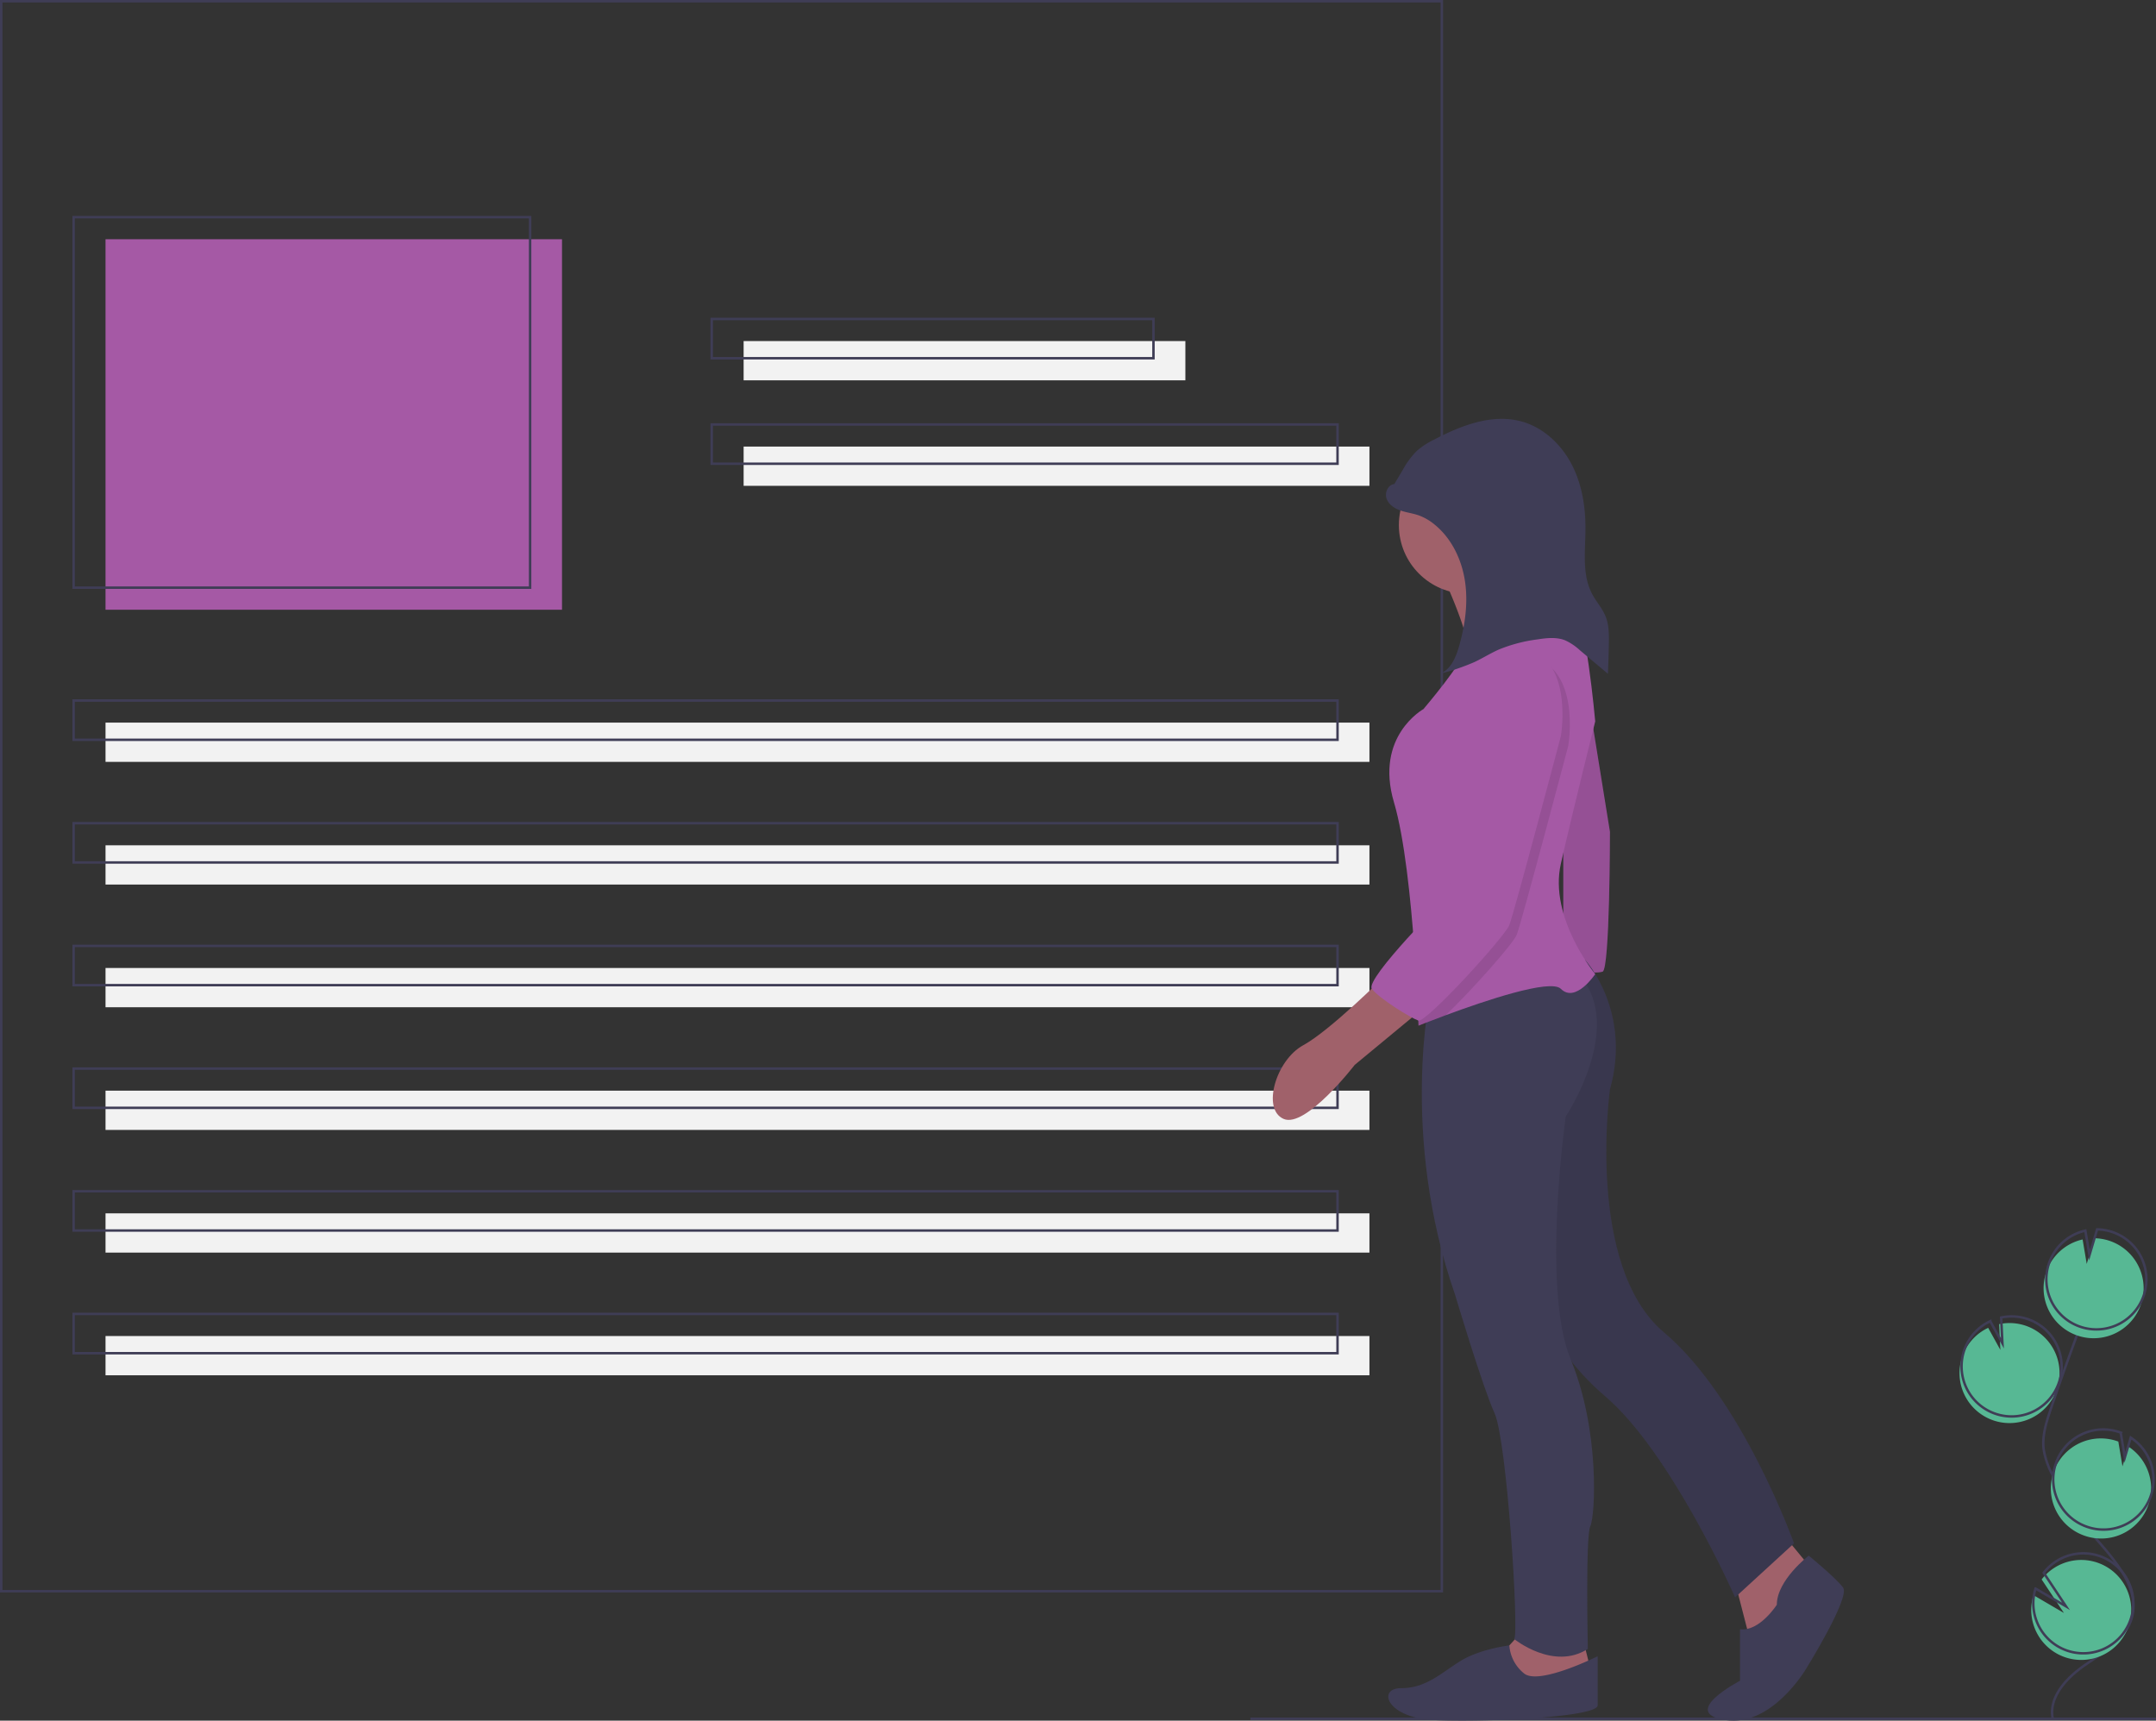 <svg id="a0f752ea-7802-4b2f-97ae-90aebf84c2db" data-name="Layer 1" xmlns="http://www.w3.org/2000/svg" width="878.5" height="701.26" viewBox="0 0 878.5 701.26"><rect x="0" y="0" width="878.5" height="701.26" fill="#333333" stroke="none"/><title>content creator</title><rect x="43" y="97.5" width="186" height="151" fill="#a559a5"/><rect x="43" y="294.5" width="515" height="16" fill="#f2f2f2"/><rect x="30" y="88.5" width="186" height="151" fill="none" stroke="#3f3d56" stroke-miterlimit="10"/><rect x="303" y="139" width="180" height="16" fill="#f2f2f2"/><rect x="303" y="182" width="255" height="16" fill="#f2f2f2"/><rect x="290" y="130" width="180" height="16" fill="none" stroke="#3f3d56" stroke-miterlimit="10"/><rect x="290" y="173" width="255" height="16" fill="none" stroke="#3f3d56" stroke-miterlimit="10"/><rect x="30" y="285.5" width="515" height="16" fill="none" stroke="#3f3d56" stroke-miterlimit="10"/><rect x="43" y="344.5" width="515" height="16" fill="#f2f2f2"/><rect x="30" y="335.5" width="515" height="16" fill="none" stroke="#3f3d56" stroke-miterlimit="10"/><rect x="43" y="394.5" width="515" height="16" fill="#f2f2f2"/><rect x="30" y="385.5" width="515" height="16" fill="none" stroke="#3f3d56" stroke-miterlimit="10"/><rect x="43" y="444.5" width="515" height="16" fill="#f2f2f2"/><rect x="30" y="435.5" width="515" height="16" fill="none" stroke="#3f3d56" stroke-miterlimit="10"/><rect x="43" y="494.5" width="515" height="16" fill="#f2f2f2"/><rect x="30" y="485.5" width="515" height="16" fill="none" stroke="#3f3d56" stroke-miterlimit="10"/><rect x="43" y="544.5" width="515" height="16" fill="#f2f2f2"/><rect x="30" y="535.5" width="515" height="16" fill="none" stroke="#3f3d56" stroke-miterlimit="10"/><rect x="0.5" y="0.5" width="587" height="648" fill="none" stroke="#3f3d56" stroke-miterlimit="10"/><path d="M972.358,677.869a20.382,20.382,0,1,0,2.714-39.09l.51,10.491-4.963-8.991a20.305,20.305,0,0,0-10.463,11.48,19.987,19.987,0,0,0-1.172,5.513A20.378,20.378,0,0,0,972.358,677.869Z" transform="translate(-160.5 -99.12)" fill="#57b894"/><path d="M996.916,799.544c-1.752-8.922,5.84-16.831,13.339-21.973s16.262-10.193,18.82-18.917c3.677-12.539-7.276-24.023-15.802-33.926a122.709,122.709,0,0,1-16.182-24.05,33.105,33.105,0,0,1-3.871-10.935c-.672-5.558,1.113-11.089,2.912-16.391q8.989-26.492,19.223-52.541" transform="translate(-160.5 -99.12)" fill="none" stroke="#3f3d56" stroke-miterlimit="10"/><path d="M973.197,675.168a20.382,20.382,0,1,0,2.714-39.09l.51,10.491-4.963-8.991a20.305,20.305,0,0,0-10.463,11.48,19.987,19.987,0,0,0-1.172,5.513A20.378,20.378,0,0,0,973.197,675.168Z" transform="translate(-160.5 -99.12)" fill="none" stroke="#3f3d56" stroke-miterlimit="10"/><path d="M994.425,617.189a20.358,20.358,0,0,1,14.67-12.925l1.678,9.973,3.111-10.475a20.38,20.38,0,1,1-19.46,13.426Z" transform="translate(-160.5 -99.12)" fill="#57b894"/><path d="M995.544,613.587a20.358,20.358,0,0,1,14.67-12.925l1.678,9.973,3.111-10.475A20.38,20.38,0,1,1,995.544,613.587Z" transform="translate(-160.5 -99.12)" fill="none" stroke="#3f3d56" stroke-miterlimit="10"/><path d="M1009.696,724.93a20.38,20.38,0,0,0,18.038-36.257l-2.391,8.049-1.695-10.091a.353.353,0,0,0-.052-.02,20.381,20.381,0,1,0-13.9,38.318Z" transform="translate(-160.5 -99.12)" fill="#57b894"/><path d="M1010.666,721.283a20.38,20.38,0,0,0,18.038-36.257l-2.391,8.049-1.695-10.091a.355.355,0,0,0-.052-.02,20.381,20.381,0,1,0-13.9,38.318Z" transform="translate(-160.5 -99.12)" fill="none" stroke="#3f3d56" stroke-miterlimit="10"/><path d="M988.477,758.779a20.371,20.371,0,1,0,3.928-15.96l9.081,13.668-12.408-7.255A20.19,20.19,0,0,0,988.477,758.779Z" transform="translate(-160.5 -99.12)" fill="#57b894"/><path d="M989.317,756.078a20.371,20.371,0,1,0,3.928-15.96l9.081,13.668-12.408-7.255A20.19,20.19,0,0,0,989.317,756.078Z" transform="translate(-160.5 -99.12)" fill="none" stroke="#3f3d56" stroke-miterlimit="10"/><path d="M748.5,334.12s12.5,26.5,10.5,34.5a21.9,21.9,0,0,0,1.5,14.5l23-1,21.5-20.5s-32.5-22.5-30.5-33.5S748.5,334.12,748.5,334.12Z" transform="translate(-160.5 -99.12)" fill="#a0616a"/><path d="M806.5,376.12l10,62s0,56-3,57-16,0-16,0v-63l4-55Z" transform="translate(-160.5 -99.12)" fill="#a559a5"/><path d="M806.5,376.12l10,62s0,56-3,57-16,0-16,0v-63l4-55Z" transform="translate(-160.5 -99.12)" opacity="0.1"/><polygon points="706 641 714 672 726 663 737 638 723 621 706 641" fill="#a0616a"/><path d="M897.5,733.12s-13,10-13,20c0,0-7,11-15,10v21s-25,13-6,16,33-21,33-21,18-29,15-33S897.5,733.12,897.5,733.12Z" transform="translate(-160.5 -99.12)" fill="#3f3d56"/><path d="M806.426,490.394S825.5,511.12,816.5,543.12c0,0-10,72,22,99s53,86,53,86l-24,22s-26-59-53-82-30-49-30-49v-91l-5-38Z" transform="translate(-160.5 -99.12)" fill="#3f3d56"/><path d="M806.426,490.394S825.5,511.12,816.5,543.12c0,0-10,72,22,99s53,86,53,86l-24,22s-26-59-53-82-30-49-30-49v-91l-5-38Z" transform="translate(-160.5 -99.12)" opacity="0.1"/><polygon points="621 664 611 675 615 684 627 688 648 680 645 668 621 664" fill="#a0616a"/><path d="M811.5,774.12s-24,12-30,7a16.034,16.034,0,0,1-5.983-11.419s-12.017,1.419-20.017,6.419-14,11-24,11-6,12,13,13,67-1,67-6Z" transform="translate(-160.5 -99.12)" fill="#3f3d56"/><path d="M743.5,503.12s-13,58,10,124c0,0,11,37,16,48s10,89,8,92c0,0,16,13,30,4,0,0-1-46,1-50s4-39-8-68-2-99-2-99,24-36,6-57Z" transform="translate(-160.5 -99.12)" fill="#3f3d56"/><circle cx="598" cy="214" r="28" fill="#a0616a"/><path d="M810.5,496.12s-8,12-14,6c-4.23-4.23-31.31,4.96-46.93,10.75-6.54,2.42-11.07,4.25-11.07,4.25s-.43-13.86-1.7-31.41c-1.46-20.14-4.02-45.16-8.3-59.59-8-27,12-38,12-38s17-20,16-23,45-18,45-18c5,1,9,46,9,46s-9,36-14,58S810.5,496.12,810.5,496.12Z" transform="translate(-160.5 -99.12)" fill="#a559a5"/><path d="M724.5,497.12s-22,22-33,28-17,26-8,30,29-22,29-22l29-24Z" transform="translate(-160.5 -99.12)" fill="#a0616a"/><path d="M728.657,296.398c-2.558.228-4.02,3.449-3.194,5.881s3.198,4.022,5.622,4.873,5.014,1.141,7.44,1.983a21.897,21.897,0,0,1,6.614,3.841c6.912,5.661,11.005,14.286,12.308,23.125s.004,17.896-2.452,26.486c-1.302,4.55-3.427,9.537-7.875,11.154a88.476,88.476,0,0,0,14.202-4.816c3.363-1.584,6.52-3.589,9.919-5.094a62.192,62.192,0,0,1,15.705-4.118c3.786-.589,7.787-1.039,11.342.389a22.8,22.8,0,0,1,5.945,4.009l11.435,9.608q.299-6.266.394-12.539c.056-3.635.041-7.375-1.298-10.755-1.322-3.337-3.834-6.057-5.514-9.228-4.158-7.847-2.803-17.3-2.726-26.18.08-9.195-1.4-18.565-5.657-26.715s-11.525-14.975-20.39-17.415c-11.949-3.289-24.545,1.606-35.529,7.347a32.224,32.224,0,0,0-7.164,4.663,34.819,34.819,0,0,0-5.824,7.941l-5.438,9.112" transform="translate(-160.5 -99.12)" fill="#3f3d56"/><path d="M799.5,403.12s-19,72-21,77c-1.44,3.59-18.38,22.69-28.93,32.75-6.54,2.42-11.07,4.25-11.07,4.25s-.43-13.86-1.7-31.41C744.94,476.68,753.5,468.12,753.5,468.12s9-55,8-76,20-26,20-26C805.5,369.12,799.5,403.12,799.5,403.12Z" transform="translate(-160.5 -99.12)" opacity="0.1"/><path d="M778.5,362.12s-21,5-20,26-8,76-8,76-34,34-31,38,15.853,11.864,18.927,12.932S773.5,481.12,775.5,476.12s21-77,21-77S802.5,365.12,778.5,362.12Z" transform="translate(-160.5 -99.12)" fill="#a559a5"/><line x1="509.5" y1="700.5" x2="878.5" y2="700.5" fill="none" stroke="#3f3d56" stroke-miterlimit="10"/></svg>